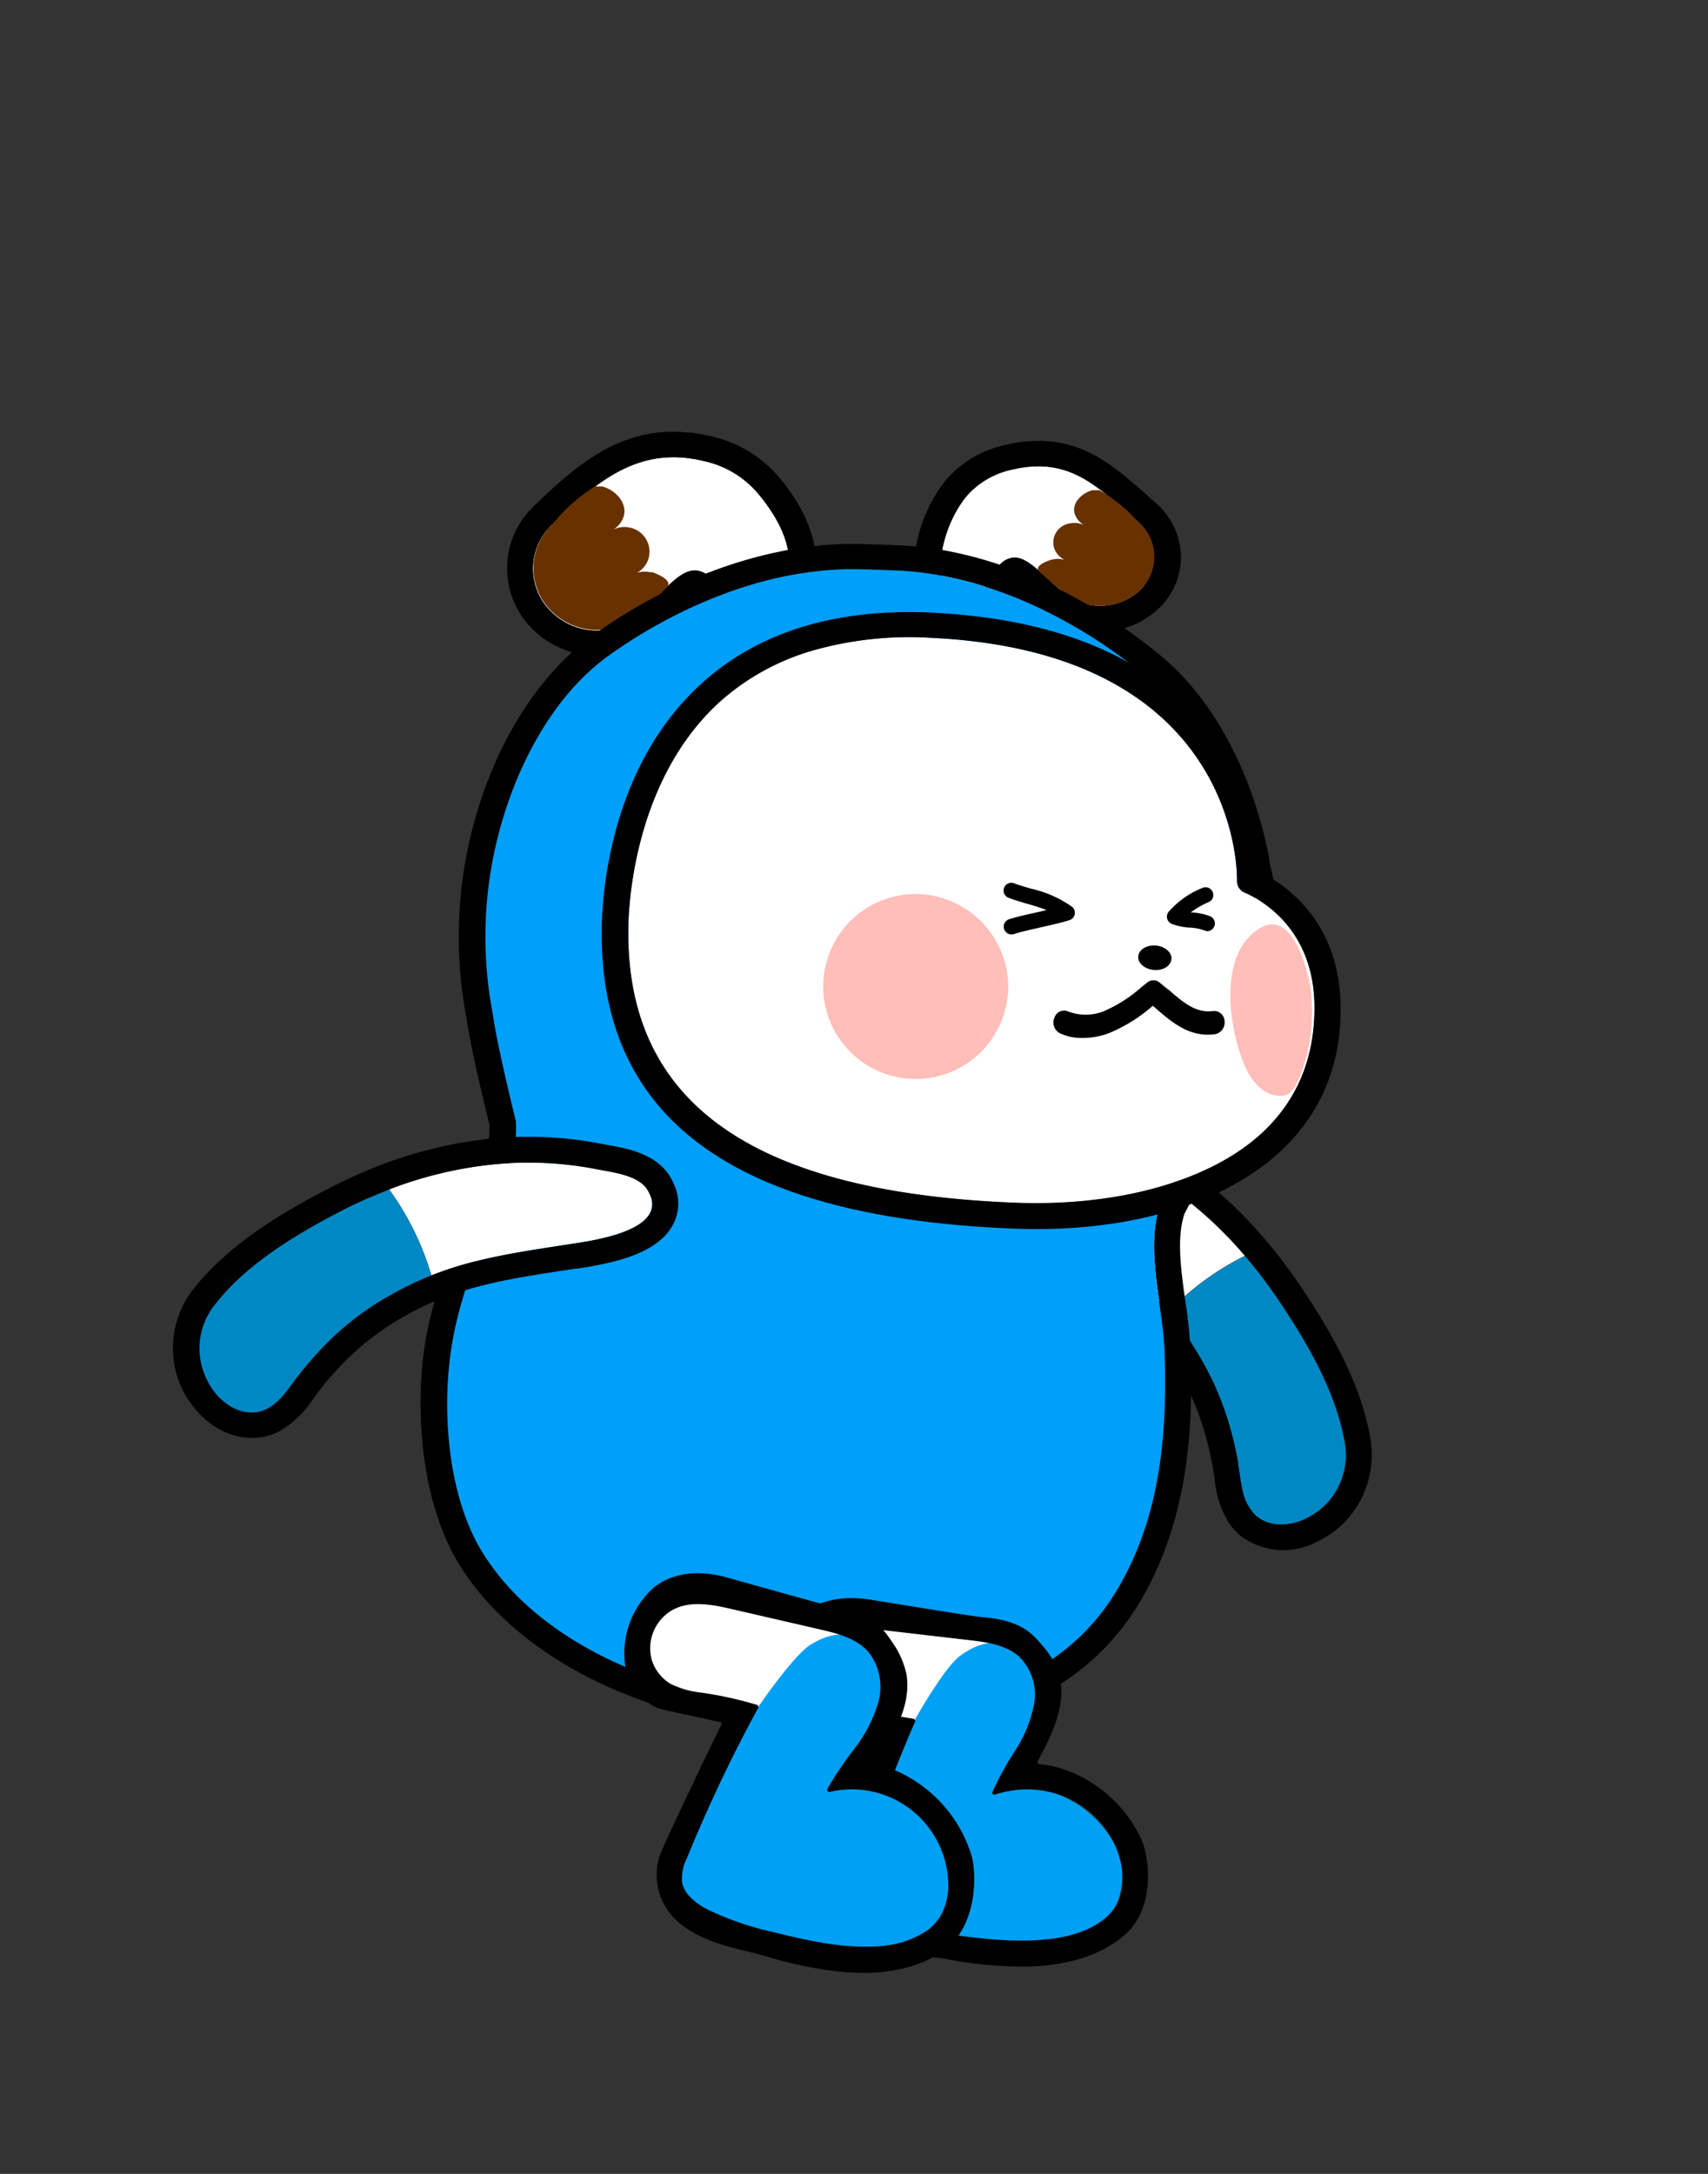 <svg id="레이어_2" data-name="레이어 2" xmlns="http://www.w3.org/2000/svg" viewBox="0 0 220 280"><rect x="0" y="0" width="220" height="280" fill="#333333" stroke="none"/><defs><style>.cls-1,.cls-6{fill:#fff;}.cls-2{fill:#0088c5;}.cls-3{fill:#683100;}.cls-4{fill:#009ff9;}.cls-5{fill:#009ff8;}.cls-6,.cls-7,.cls-8,.cls-9{fill-rule:evenodd;}.cls-7{fill:#ffbeb8;}.cls-9{fill:#00a0f4;}</style></defs><path class="cls-1" d="M150.47,169c-4-4.75-8.79-8.31-13.9-12.18-2.25-1.71-10.56-7.8-5.35-10.88,1.89-1.11,4.95.15,6.86.74a45,45,0,0,1,11.65,5.54,52.43,52.43,0,0,1,10.63,9.52A35.66,35.66,0,0,0,150.47,169Z"/><path class="cls-2" d="M159.48,188.66a1.57,1.57,0,0,0,0-.23,45.07,45.07,0,0,0-1.38-5.66,37.94,37.94,0,0,0-3.14-7.24c-.65-1.16-1.37-2.33-2.17-3.51s-1.49-2-2.28-3a35.66,35.66,0,0,1,9.89-7.26,63.39,63.39,0,0,1,4.18,5.48c3.67,5.42,7.51,11.9,8.66,18.48a9.07,9.07,0,0,1-3.27,8.79,10,10,0,0,1-1.73,1.08c-2.06,1-4.56,1.14-6.33-.27a4.56,4.56,0,0,1-.86-1C159.89,192.76,159.84,190.57,159.48,188.66Z"/><path d="M130.43,146.55a5.22,5.22,0,0,1,.79-.58c1.89-1.11,4.95.15,6.86.74a45,45,0,0,1,11.65,5.54,52.43,52.43,0,0,1,10.63,9.52,63.39,63.39,0,0,1,4.18,5.48c3.67,5.42,7.51,11.9,8.66,18.48a9.13,9.13,0,0,1-2.68,8.29,7.08,7.08,0,0,1-.59.5,10,10,0,0,1-1.73,1.08c-2.06,1-4.56,1.14-6.33-.27a4.56,4.56,0,0,1-.86-1c-1.12-1.61-1.17-3.8-1.53-5.71a1.57,1.57,0,0,0,0-.23,45.07,45.07,0,0,0-1.38-5.66,37.94,37.94,0,0,0-3.14-7.24c-.65-1.16-1.37-2.33-2.17-3.51s-1.49-2-2.28-3c-4-4.75-8.79-8.31-13.9-12.18-2.12-1.61-9.6-7.09-6.14-10.3m-2.27-2.47a5.88,5.88,0,0,0-1.94,4.74c.24,4,4.27,7.57,8.18,10.53l.2.15.84.64c4.63,3.5,9,6.82,12.5,11a33.51,33.51,0,0,1,2.07,2.72c.76,1.12,1.42,2.19,2,3.26a34.31,34.31,0,0,1,2.86,6.6,39.7,39.7,0,0,1,1.28,5.24l.05.25c.08.4.14.82.2,1.23a13,13,0,0,0,1.87,5.8,8.06,8.06,0,0,0,1.54,1.68,9.25,9.25,0,0,0,9.84.69,13.34,13.34,0,0,0,2.31-1.44c.28-.22.55-.45.81-.68a12.53,12.53,0,0,0,3.68-11.3c-1.3-7.43-5.6-14.48-9.19-19.79a62.91,62.91,0,0,0-4.42-5.79,55.46,55.46,0,0,0-11.33-10.14,48.44,48.44,0,0,0-12.52-6l-.73-.24c-2.33-.76-5.85-1.92-8.78-.19a7.62,7.62,0,0,0-1.34,1Z"/><path class="cls-1" d="M130.57,60.45a10.79,10.79,0,0,0-5.83,3.19c-2.56,2.86-4.47,8.39-3.14,12.08.46,1.28,2.06.6,3.85.5,2.11-.1,1.72-2,3.43-3.58,2.45-2.26,4.43.56,7.92,3.59a7.53,7.53,0,0,0,9.91-.08,6,6,0,0,0-.2-9C141.14,62.41,137.63,58.87,130.57,60.45Z"/><path d="M135.08,60.14c4.33.48,7.34,3.41,11.43,7a6,6,0,0,1,.2,9,7.54,7.54,0,0,1-9.91.08c-2.48-2.15-4.2-4.2-5.87-4.39a2.51,2.51,0,0,0-2.05.8c-1.71,1.58-1.32,3.48-3.43,3.58a22.77,22.77,0,0,1-2.85.25,1.08,1.08,0,0,1-1-.75c-1.33-3.69.58-9.22,3.14-12.08a10.79,10.79,0,0,1,5.83-3.19,13.51,13.51,0,0,1,4.51-.31m.37-3.25a17.07,17.07,0,0,0-5.67.37,14,14,0,0,0-7.62,4.23c-3.24,3.63-5.54,10.34-3.77,15.28a4.5,4.5,0,0,0,3.85,3,9.33,9.33,0,0,0,2.4-.11c.32,0,.66-.1,1-.12A5.53,5.53,0,0,0,130.59,76a6,6,0,0,1,.33-.6c.53.41,1.25,1.08,1.82,1.61s1.15,1.07,1.8,1.64a10.86,10.86,0,0,0,6,2.59,10.73,10.73,0,0,0,8.57-2.74,9.15,9.15,0,0,0,3-6.87,9.39,9.39,0,0,0-3.25-6.86l-.79-.7c-4-3.55-7.42-6.61-12.56-7.19Z"/><path class="cls-3" d="M135.55,72.07a3,3,0,0,1,1.6.05,2.64,2.64,0,0,1-1.36-1.5,2.47,2.47,0,0,1,1.84-3.17,3.08,3.08,0,0,1,2,.17,2.58,2.58,0,0,1-1.18-1.38c-.47-1.35.79-2.7,2.27-3.1.14,0,.75,0,.89,0a19.86,19.86,0,0,1,4.91,4,5.94,5.94,0,0,1,.19,9,7.53,7.53,0,0,1-9.9.08c-.83-.72-2.43-2.13-2.93-2.59-.71-.64.67-1.3,1.68-1.57"/><path class="cls-1" d="M90.62,59.37a12.65,12.65,0,0,1,6.86,4c3,3.54,5.17,7.69,3.76,12.27-.49,1.59-3.43,2.72-5.5,2.61-2.45-.13-2.1-1.83-4.13-3.78-2.92-2.8-5.12.71-9.06,4.47a8.27,8.27,0,0,1-11.47-.08A7.73,7.73,0,0,1,71,67.68C77.08,61.75,82.4,57.42,90.62,59.37Z"/><path d="M88.51,59a16.79,16.79,0,0,1,2.11.38,12.65,12.65,0,0,1,6.86,4c3,3.54,5.17,7.69,3.76,12.27-.49,1.59-3.43,2.72-5.5,2.61l-.28,0c-2.15-.24-1.9-1.88-3.85-3.76a3.2,3.2,0,0,0-1.86-1c-2.12-.24-4.13,2.53-7.2,5.46a8.27,8.27,0,0,1-11.47-.08A7.73,7.73,0,0,1,71,67.68c5.52-5.4,10.44-9.48,17.49-8.69m.37-3.25h0c-8.64-1-14.52,4-20.28,9.63a11,11,0,0,0,.09,15.73A11.76,11.76,0,0,0,85,81.22c.72-.69,1.39-1.37,2-2a27.72,27.72,0,0,1,2.42-2.31,7.51,7.51,0,0,1,.85,1.18,6.13,6.13,0,0,0,4.86,3.35l.49,0c2.93.16,7.79-1.3,8.9-4.92,1.54-5,.05-10.13-4.4-15.31a16,16,0,0,0-8.68-5.05,24.08,24.08,0,0,0-2.53-.45Z"/><path class="cls-3" d="M83.86,73.73a3.28,3.28,0,0,0-1.84.06,3.11,3.11,0,0,0,1.52-1.87A3.17,3.17,0,0,0,81.31,68a3.27,3.27,0,0,0-2.31.21,3.1,3.1,0,0,0,1.34-1.71c.49-1.68-1-3.35-2.74-3.84-.16,0-.86,0-1,0a22.52,22.52,0,0,0-5.56,5,7.72,7.72,0,0,0,.07,11.13,8.27,8.27,0,0,0,11.46.08c.94-.89,2.74-2.65,3.31-3.21.8-.8-.82-1.62-2-2"/><path d="M118.29,73.7c10.55,1.19,21,6.56,29.1,13.23,6.9,5.69,11,15,12.69,23.47.1.51.16,1,.25,1.52.21.87.39,1.74.55,2.59,1.88,10.26-.88,18.69-4.85,28.2-.86,2.07-6.48,12-6.61,12.5-1.93,5.58.37,12.93.58,18.67.4,10.69-.51,21.57-6.18,31-7.72,12.82-22.7,16-37.15,15.31-1.42-.07-2.84-.18-4.26-.34l-.92-.11-.21,0-3.5-.44c-1.72-.22-3.5-.51-5.2-.87-11.67-2.42-24.16-8.3-30.47-18.58-4.56-7.43-5.31-19-3.77-27.35,1.19-6.53,4-12.65,6-19,.78-2.47,2-4.82,2.13-7.41,0-.55,0-1.09,0-1.63-.29-1.21-2.52-10.28-2.95-13.7A52.44,52.44,0,0,1,64.34,107c2.22-8.31,6.85-17.33,14.07-22.52,9.29-6.66,21.34-11.56,32.9-11.12h.21l3.71.13c1,0,2,.11,3.06.23m.36-3.25c-1.11-.13-2.23-.21-3.33-.25l-3.7-.13h-.28c-11.18-.43-24,3.86-35,11.76-6.95,5-12.53,13.84-15.33,24.31a55.76,55.76,0,0,0-.9,25.1c.38,2.86,1.8,9,2.94,13.63,0,.38,0,.73,0,1.09a14.08,14.08,0,0,1-1.17,4.27c-.28.76-.57,1.52-.82,2.29-.64,2-1.39,4.08-2.12,6.08a81.62,81.62,0,0,0-4,13.27c-1.6,8.71-.92,21.25,4.2,29.6,6,9.71,17.87,17,32.69,20.12,1.74.36,3.63.68,5.48.91l3.5.44.19,0,1,.12c1.49.17,3,.29,4.48.36,19.1.91,33-4.94,40.23-16.92,6.55-10.89,7-23.21,6.63-32.73a61.58,61.58,0,0,0-.66-6.18c-.56-4-1.15-8.17-.12-11.25.25-.52,1.25-2.34,2.13-4,2.27-4.16,3.92-7.19,4.44-8.45,3.86-9.25,7.15-18.51,5-30-.16-.88-.35-1.76-.56-2.64l-.07-.48c-.06-.34-.11-.69-.18-1-2.17-10.64-7.2-19.89-13.83-25.35-9.52-7.86-20.5-12.83-30.93-14Z"/><path class="cls-4" d="M156,142.71c4-9.51,6.73-17.94,4.85-28.2-.16-.85-.34-1.72-.55-2.59-.09-.51-.15-1-.25-1.52-1.72-8.45-5.79-17.78-12.69-23.47-8.87-7.32-20.6-13.07-32.16-13.46l-3.71-.13h-.21c-11.56-.44-23.61,4.46-32.9,11.12C71.19,89.64,66.56,98.66,64.34,107a52.44,52.44,0,0,0-.83,23.78c.43,3.42,2.66,12.49,2.95,13.7,0,.54.05,1.08,0,1.63-.09,2.59-1.35,4.94-2.13,7.41-2,6.31-4.83,12.43-6,19-1.54,8.37-.79,19.92,3.77,27.36,6.31,10.27,18.8,16.15,30.47,18.57,1.7.36,3.48.65,5.2.87l3.5.44.21,0c1.72.21,3.45.37,5.18.45,14.45.69,29.43-2.49,37.15-15.31,5.67-9.41,6.58-20.29,6.18-31-.21-5.74-2.51-13.09-.58-18.67C149.55,154.71,155.17,144.78,156,142.71Z"/><path class="cls-5" d="M115.23,73.47h0Z"/><path class="cls-6" d="M162.81,145.69c-6.63,6.36-18.69,9.8-32.25,9.24-33.63-1.38-49.83-12.86-49.63-35.14,0-3.15.73-19.34,11.76-29.4a30.75,30.75,0,0,1,11.81-6.57A45.4,45.4,0,0,1,120,82.16c1.72.08,3.36.21,4.93.39,34.51,3.88,34.44,29.77,34.4,30.92a1.64,1.64,0,0,0,1.1,1.55c.33.15,8.53,3.4,8.87,14C169.48,135.8,167.31,141.4,162.81,145.69Z"/><path d="M172.66,129c-.35-10.55-7.26-15.11-10-16.49-.26-5.49-3.49-29.36-37.33-33.17-1.65-.19-3.4-.33-5.24-.43-12.42-.6-22.45,2.5-29.74,9.14-11.73,10.66-12.8,27-12.85,31.72-.2,22,13.91,34.46,43,37.73,3.12.36,6.42.59,9.9.74,14.7.61,27.36-3.1,34.76-10.17C170.39,143.09,172.91,136.68,172.66,129Zm-91.73-9.18c0-3.15.73-19.34,11.76-29.4a30.75,30.75,0,0,1,11.81-6.57A45.4,45.4,0,0,1,120,82.16c1.72.08,3.36.21,4.93.39,34.51,3.88,34.44,29.77,34.4,30.92a1.64,1.64,0,0,0,1.1,1.55c.33.15,8.53,3.4,8.87,14,.21,6.75-2,12.35-6.46,16.64-6.63,6.36-18.69,9.8-32.25,9.24C96.93,153.55,80.73,142.07,80.93,119.79Z"/><path class="cls-7" d="M129.79,128.31A11.91,11.91,0,1,1,119,115.2a12,12,0,0,1,10.81,13.11"/><path class="cls-7" d="M168.81,127.39c-.33-2.33-2.26-10.19-6.38-7.91-5.55,3.08-4.22,12.66-2.19,17.57.8,1.93,2.37,4.27,5,4.09,1.46-.09,2.28-2.64,2.57-3.52A22.51,22.51,0,0,0,168.81,127.39Z"/><path class="cls-1" d="M55.57,164.27c5.74-2.27,11.68-3.09,18-4.05,2.8-.43,13-1.8,9.81-7-1.17-1.87-4.47-2.23-6.44-2.62A45.84,45.84,0,0,0,64,149.93a52,52,0,0,0-13.87,3.27A36.13,36.13,0,0,1,55.57,164.27Z"/><path class="cls-2" d="M38.44,177.16l.15-.18a44,44,0,0,1,3.85-4.29,36.88,36.88,0,0,1,6.16-4.85c1.11-.71,2.3-1.38,3.56-2s2.27-1.07,3.41-1.53a36.13,36.13,0,0,0-5.42-11.07A59.66,59.66,0,0,0,43.88,156c-5.78,3-12.2,6.84-16.28,12.05a9,9,0,0,0-1.17,9.26,9.38,9.38,0,0,0,1,1.77c1.37,1.85,3.52,3.17,5.75,2.78a4.24,4.24,0,0,0,1.21-.43C36.17,180.56,37.24,178.67,38.44,177.16Z"/><path d="M83.83,154.13c1.59,4.45-7.61,5.69-10.24,6.09-6.34,1-12.28,1.77-18,4.05-1.14.46-2.28.95-3.41,1.53s-2.45,1.33-3.56,2a36.88,36.88,0,0,0-6.16,4.85A44,44,0,0,0,38.59,177l-.15.18c-1.2,1.51-2.27,3.4-4,4.28a4.24,4.24,0,0,1-1.21.43c-2.23.39-4.38-.93-5.75-2.78a9.38,9.38,0,0,1-1-1.77,6.37,6.37,0,0,1-.29-.72,9,9,0,0,1,1.46-8.54C31.68,162.85,38.1,159,43.88,156a59.66,59.66,0,0,1,6.27-2.81A52,52,0,0,1,64,149.93a45.84,45.84,0,0,1,12.94.69c2,.39,5.27.75,6.44,2.62a4.51,4.51,0,0,1,.43.89M87,153a8.69,8.69,0,0,0-.73-1.51c-1.81-2.9-5.48-3.57-7.91-4l-.75-.14a49.38,49.38,0,0,0-13.9-.74,55.53,55.53,0,0,0-14.79,3.49,62.84,62.84,0,0,0-6.61,3C36.64,156,29.55,160.16,24.94,166a12.31,12.31,0,0,0-2,11.65,10.25,10.25,0,0,0,.4,1A12.88,12.88,0,0,0,24.76,181c2.31,3.1,5.78,4.67,9.07,4.08a7.71,7.71,0,0,0,2.15-.73,12.82,12.82,0,0,0,4.36-4.18c.25-.34.49-.68.74-1l.16-.2a40.24,40.24,0,0,1,3.57-4,34.62,34.62,0,0,1,5.61-4.43c1-.65,2.11-1.27,3.31-1.89.89-.46,1.88-.9,3.11-1.39,5.06-2,10.48-2.82,16.23-3.69l1-.16.25,0c4.85-.73,10.09-1.93,12.16-5.32A5.81,5.81,0,0,0,87,153Z"/><path class="cls-8" d="M150.88,123.55c-.07.87-1.08,1.49-2.27,1.38s-2.08-.89-2-1.76,1.1-1.48,2.28-1.38,2.08.9,2,1.76"/><path d="M138.59,133.66a6.38,6.38,0,0,1-2.13-.61,1.55,1.55,0,0,1-.63-2,1.3,1.3,0,0,1,1.78-.76,6.33,6.33,0,0,0,4.46,0,17.93,17.93,0,0,0,4.9-3.1l.83-.66a1.22,1.22,0,0,1,1.53,0c.42.34.84.7,1.25,1,1.87,1.62,3.49,3,5.69,2.69a1.35,1.35,0,0,1,1.46,1.3,1.53,1.53,0,0,1-1.2,1.68c-3.27.47-5.57-1.52-7.6-3.27l-.44-.38,0,0a20.5,20.5,0,0,1-5.62,3.51A9.79,9.79,0,0,1,138.59,133.66Z"/><path d="M130.11,120.34a1,1,0,0,1-.78-.68,1,1,0,0,1,.65-1.26c1.07-.34,2.39-.63,3.67-.91l1.16-.27c-.82-.32-1.73-.59-2.63-.85s-1.57-.47-2.27-.73a1,1,0,0,1,.71-1.87c.63.24,1.36.45,2.13.68a14.7,14.7,0,0,1,5.34,2.35,1,1,0,0,1-.34,1.72c-1.07.34-2.39.63-3.67.92s-2.51.56-3.49.87A1,1,0,0,1,130.11,120.34Z"/><path d="M155.36,119.9a1,1,0,0,1-.25-.06,5.86,5.86,0,0,0-1.8-.36,7.5,7.5,0,0,1-2.37-.48,1,1,0,0,1-.61-.71,1,1,0,0,1,.24-.9,11.46,11.46,0,0,1,4.25-3,1,1,0,1,1,.87,1.8,11.31,11.31,0,0,0-2.32,1.33h.09a7.79,7.79,0,0,1,2.37.48,1,1,0,0,1-.47,1.93Z"/><path class="cls-1" d="M107.59,221.51c-3.66-1.11-7.1-4.37-4.24-9.42,4.39-5.53,8.11-3.93,16.07-2.9,6,.78,13.54,1.92,12.38,7.95l-8.56,5.28S112.2,222.89,107.59,221.51Z"/><path class="cls-9" d="M144,238.4a14.13,14.13,0,0,0-8.61-7.59,11.4,11.4,0,0,0-5.62-.07c2.4-6.2,5.19-11.72,4.12-15.62,0,0-3.92-6.58-10.29-1.79-2.86,2.14-10.94,16.39-12.86,24.66a1,1,0,0,0,.18.78l-1.44,3.65c-1,6.44,9,6.89,13.22,7.64,6,1.07,14.79,1.12,19.87-3.14C144.81,245.08,144.9,240.84,144,238.4Z"/><path d="M126.32,211.52m-20,8.44h0a5.48,5.48,0,0,1-2.73-2.8,5.42,5.42,0,0,1,2.11-6.4c2.17-1.39,5-1.15,7.59-.85l11.44,1.33c2.37.27,4.92.62,6.63,2.22a6.89,6.89,0,0,1,1.84,6,17.11,17.11,0,0,1-2.47,6.07,40.91,40.91,0,0,0-2.9,5.26.27.27,0,0,0,.36.35,13,13,0,0,1,10.12.82,12.06,12.06,0,0,1,6.16,8.45,7.64,7.64,0,0,1-.4,4.41c-1.28,2.87-4.69,4.28-7.89,4.79-4.4.7-8.89.21-13.3-.38a38.89,38.89,0,0,1-9-2c-1.54-.6-3.15-1.57-3.53-3.13a5.76,5.76,0,0,1,.34-2.89,180.47,180.47,0,0,1,7.17-19.44.28.28,0,0,0-.2-.38,48.09,48.09,0,0,0-7.4-.76A11.78,11.78,0,0,1,106.28,220Zm.85,21.55a7.53,7.53,0,0,0,1.43,6.07c2.64,3.36,7.75,4,11.48,4.49.75.1,1.45.19,2,.3a52,52,0,0,0,10.23.93c5.29-.13,9.48-1.46,12.47-4,3.73-3.13,3.46-9,2.4-12a17.13,17.13,0,0,0-10.8-9.61,13.12,13.12,0,0,0-2.5-.46.27.27,0,0,1-.22-.39c2.11-3.86,3.75-7.56,2.75-11.23a10.74,10.74,0,0,0-2.25-3.78c-1.38-1.61-2.81-3.18-7.9-3.57-1.06-.08-13.94-2.19-13.94-2.19-7.64-1.26-10.19,3.13-10.19,3.13a10.62,10.62,0,0,0-1.76,9.51,7,7,0,0,0,4.52,4.33c.74.23,6.67.72,8.26.88a.26.26,0,0,1,.23.36c-.56,1.37-2.36,6.26-2.52,6.69C110.86,231,107.29,240.6,107.13,241.51Z"/><path class="cls-1" d="M87.49,218.6c-3.53-1.53-6.61-5.26-3.23-10.16,4.95-5.23,8.48-3.18,16.29-1.27,5.92,1.46,13.26,3.44,11.47,9.53L103,221.23S91.92,220.52,87.49,218.6Z"/><path class="cls-9" d="M122,239.93a14.43,14.43,0,0,0-7.76-8.75,11,11,0,0,0-5.59-.67c3.05-6.14,6.4-11.54,5.75-15.67,0,0-3.2-7.2-10-3-3.07,1.91-12.61,15.72-15.39,24a1.06,1.06,0,0,0,.1.82l-1.82,3.62c-1.63,6.53,8.25,8.07,12.33,9.29,5.83,1.74,14.6,2.74,20.1-1.11C122,246.9,122.55,242.53,122,239.93Z"/><path d="M107.17,210.31m-20.83,6.56h0a5.59,5.59,0,0,1-2.42-3.17,5.69,5.69,0,0,1,2.77-6.37c2.31-1.21,5.1-.65,7.64-.06l11.24,2.59c2.32.54,4.82,1.17,6.36,3a7.33,7.33,0,0,1,1.19,6.43,17.85,17.85,0,0,1-3.11,6,46.24,46.24,0,0,0-3.44,5.12.28.28,0,0,0,.33.39,12.42,12.42,0,0,1,15.22,11.31,8.26,8.26,0,0,1-.87,4.49c-1.58,2.83-5.12,3.92-8.35,4.1-4.45.25-8.86-.74-13.18-1.82a37.73,37.73,0,0,1-8.71-3c-1.47-.79-3-2-3.17-3.61a5.83,5.83,0,0,1,.64-2.93A188.9,188.9,0,0,1,97.65,220a.29.29,0,0,0-.16-.41A47.45,47.45,0,0,0,90.21,218,11.85,11.85,0,0,1,86.34,216.87Zm-1.42,22.3a8.07,8.07,0,0,0,.78,6.41c2.27,3.75,7.28,5,10.94,5.86.74.18,1.42.35,2,.52A49.65,49.65,0,0,0,108.71,254c5.28.44,9.59-.48,12.82-2.74,4-2.82,4.39-8.92,3.66-12.1a17.56,17.56,0,0,0-9.74-11.07,13.39,13.39,0,0,0-2.43-.74.28.28,0,0,1-.18-.43c2.5-3.75,4.53-7.38,3.92-11.27a11.25,11.25,0,0,0-1.84-4.14c-1.2-1.8-2.46-3.58-7.48-4.53-1-.19-13.63-3.75-13.63-3.75-7.46-2.12-10.47,2.13-10.47,2.13A11.29,11.29,0,0,0,80.6,215a7.1,7.1,0,0,0,4,4.95c.71.32,6.56,1.46,8.13,1.8a.28.28,0,0,1,.19.4c-.7,1.34-3,6.2-3.22,6.62C89.73,228.76,85.17,238.25,84.92,239.17Z"/></svg>